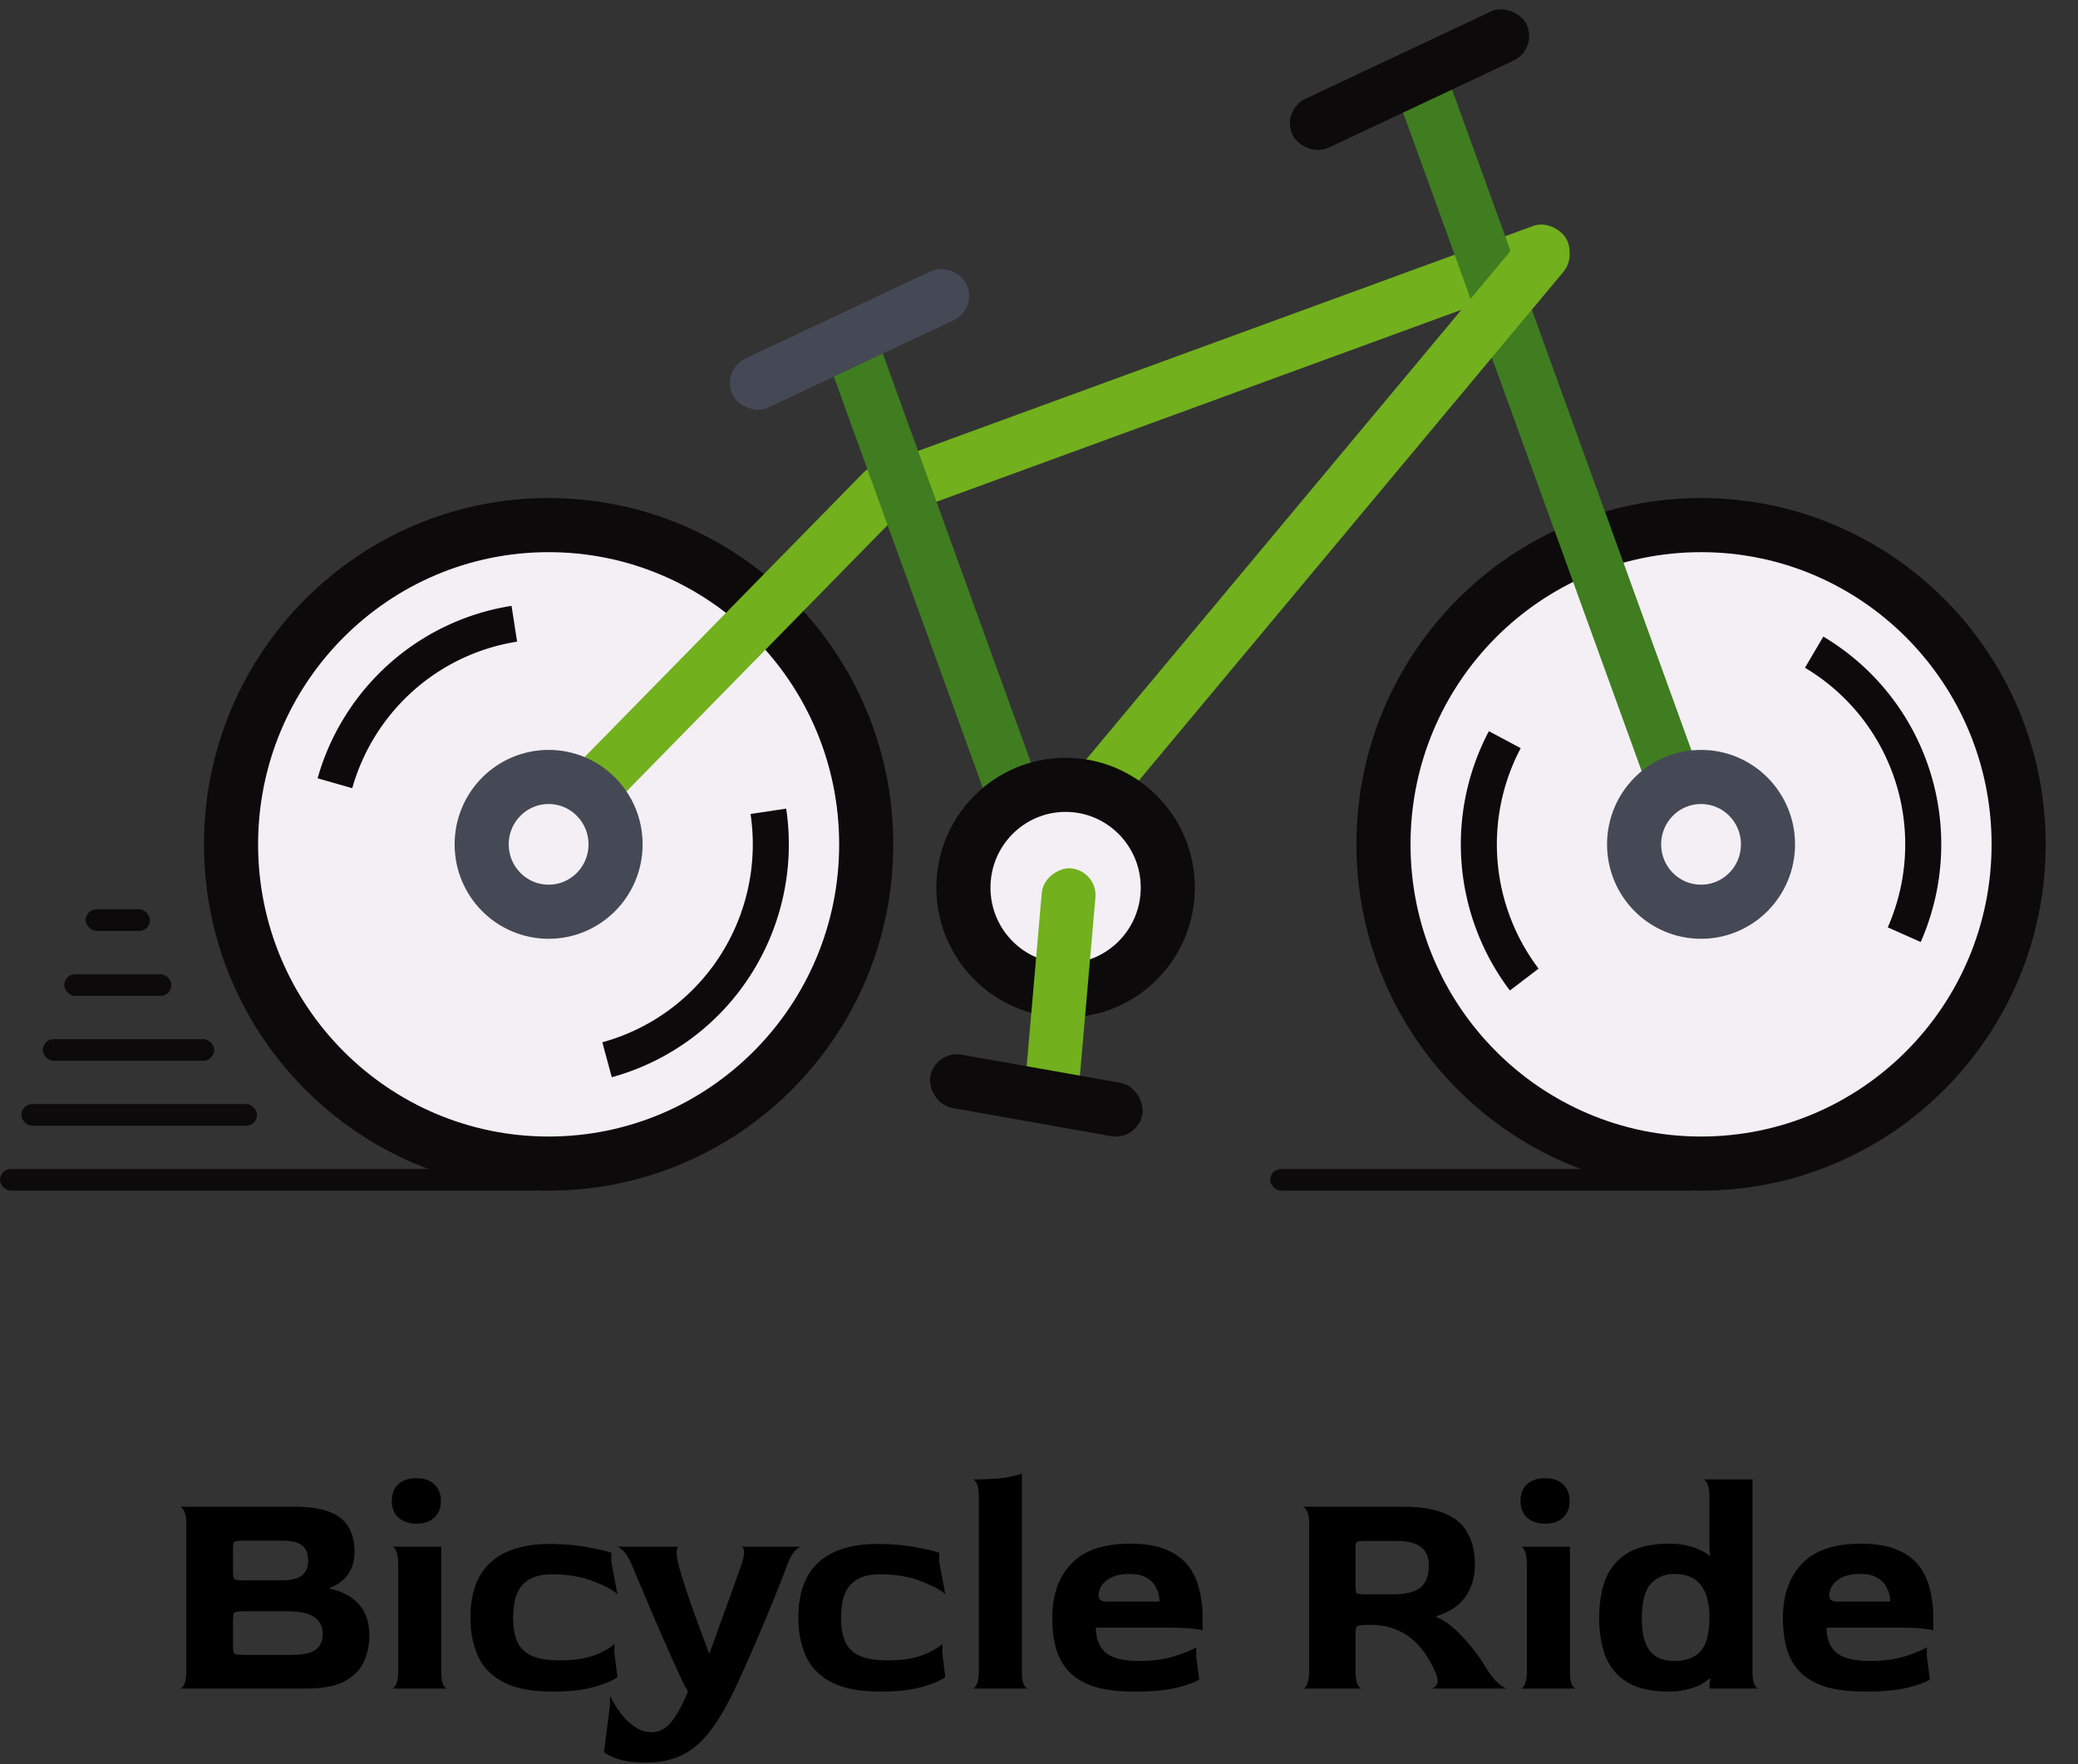 <svg xmlns="http://www.w3.org/2000/svg" width="192" height="163" fill="none" viewBox="0 0 192 163">
    <rect x="0" y="0" width="192" height="163" fill="#333333" stroke="none"/>
    <rect width="66.492" height="4.996" fill="#72B01D" rx="2.498"
          transform="rotate(-20.086 161.766 -208.85) skewX(-.172)"/>
    <rect width="39.806" height="2" x="117.365" y="108" fill="#0D0A0B" rx="1"/>
    <rect width="21.771" height="2" x="1.979" y="102.001" fill="#0D0A0B" rx="1"/>
    <rect width="15.834" height="2" x="3.958" y="96.003" fill="#0D0A0B" rx="1"/>
    <rect width="9.896" height="2" x="5.938" y="90.004" fill="#0D0A0B" rx="1"/>
    <rect width="50.47" height="2" y="108" fill="#0D0A0B" rx="1"/>
    <path fill="#F3EFF5" stroke="#0D0A0B" stroke-width="5"
          d="M186.516 78.006c0 16.3-13.149 29.494-29.345 29.494-16.195 0-29.344-13.194-29.344-29.494 0-16.3 13.149-29.494 29.344-29.494 16.196 0 29.345 13.194 29.345 29.494Z"/>
    <rect width="5.938" height="2" x="7.917" y="84.005" fill="#0D0A0B" rx="1"/>
    <path fill="#0D0A0B"
          d="M139.51 91.511a22.384 22.384 0 0 1-1.942-23.961l2.94 1.568a19.026 19.026 0 0 0 1.651 20.368l-2.649 2.025Zm28.959-32.698a22.28 22.28 0 0 1 9.838 12.388 22.395 22.395 0 0 1-.839 15.827l-3.044-1.354a19.037 19.037 0 0 0 .713-13.452 18.94 18.94 0 0 0-8.363-10.53l1.695-2.88Z"/>
    <path fill="#F3EFF5" stroke="#0D0A0B" stroke-width="5"
          d="M80.036 78.006c0 16.3-13.15 29.494-29.345 29.494S21.347 94.306 21.347 78.006c0-16.3 13.149-29.494 29.344-29.494 16.196 0 29.345 13.194 29.345 29.494Z"/>
    <path fill="#0D0A0B"
          d="M29.344 71.904a22.313 22.313 0 0 1 6.641-10.6 22.15 22.15 0 0 1 11.28-5.33l.514 3.305a18.827 18.827 0 0 0-9.588 4.531 18.965 18.965 0 0 0-5.645 9.009l-3.202-.915Zm43.297 2.802a22.384 22.384 0 0 1-3.362 15.485 22.201 22.201 0 0 1-12.752 9.33l-.875-3.228a18.872 18.872 0 0 0 10.84-7.93A19.026 19.026 0 0 0 69.348 75.2l3.292-.495Z"/>
    <rect width="71.947" height="4.978" fill="#3F7D20" rx="2.489" transform="rotate(70.086 62.915 97.322) skewX(.172)"/>
    <path stroke="#454955" stroke-width="5"
          d="M163.356 78.006c0 3.45-2.78 6.226-6.185 6.226s-6.185-2.776-6.185-6.226 2.78-6.225 6.185-6.225 6.185 2.776 6.185 6.225Z"/>
    <rect width="68.026" height="4.985" fill="#72B01D" rx="2.493"
          transform="matrix(.641 -.768 .765 .645 98.633 72.229)"/>
    <rect width="41.896" height="4.987" fill="#72B01D" rx="2.494"
          transform="matrix(.7 -.714 .711 .703 52.202 71.793)"/>
    <path stroke="#454955" stroke-width="5"
          d="M56.876 78.006c0 3.45-2.78 6.226-6.185 6.226s-6.185-2.776-6.185-6.226 2.78-6.225 6.185-6.225 6.185 2.776 6.185 6.225Z"/>
    <rect width="48.408" height="4.978" fill="#3F7D20" rx="2.489"
          transform="rotate(-109.914 72.763 5.838) skewX(.172)"/>
    <path fill="#F3EFF5" stroke="#0D0A0B" stroke-width="5"
          d="M107.9 82.005c0 5.257-4.239 9.498-9.442 9.498s-9.442-4.241-9.442-9.498c0-5.256 4.239-9.497 9.442-9.497s9.442 4.24 9.442 9.497Z"/>
    <rect width="23.905" height="4.996" fill="#454955" rx="2.498"
          transform="matrix(.905 -.426 .423 .906 66.62 34.183)"/>
    <rect width="23.905" height="4.996" fill="#0D0A0B" rx="2.498"
          transform="matrix(.905 -.426 .423 .906 118.367 10.188)"/>
    <rect width="22.995" height="4.976" fill="#72B01D" rx="2.488"
          transform="rotate(-85.023 103.371 -.074) skewX(-.047)"/>
    <rect width="19.906" height="4.999" fill="#0D0A0B" rx="2.5" transform="rotate(10.046 -508.63 539.926) skewX(.092)"/>
    <path fill="#000"
          d="M16.628 156c.131 0 .262-.131.392-.392.131-.261.197-.691.197-1.288v-13.44c0-.597-.066-1.017-.197-1.26-.13-.261-.26-.401-.392-.42h10.473c1.456 0 2.594.168 3.416.504.82.336 1.4.821 1.735 1.456.337.616.505 1.344.505 2.184 0 .672-.122 1.241-.364 1.708a2.903 2.903 0 0 1-.869 1.064 4.326 4.326 0 0 1-1.064.588v.056c1.214.28 2.129.784 2.745 1.512.616.709.924 1.661.924 2.856 0 .803-.16 1.577-.476 2.324-.318.747-.906 1.363-1.764 1.848-.84.467-2.063.7-3.668.7H16.628Zm6.02-3.108h4.2c1.065 0 1.82-.149 2.268-.448.467-.317.7-.821.7-1.512 0-.653-.252-1.157-.755-1.512-.505-.373-1.335-.56-2.492-.56h-3.892c-.56 0-.896.037-1.008.112-.094.075-.14.327-.14.756v2.324c0 .411.046.653.14.728.111.075.438.112.98.112Zm.029-6.888h3.303c.896 0 1.531-.149 1.904-.448.392-.317.588-.784.588-1.4 0-.616-.186-1.073-.56-1.372-.354-.299-.989-.448-1.903-.448h-3.36c-.56 0-.887.037-.98.112-.094.056-.14.299-.14.728v1.988c0 .411.046.653.14.728.111.075.447.112 1.008.112ZM36.203 156c.13 0 .261-.131.392-.392.13-.261.196-.691.196-1.288v-9.744c0-.597-.066-1.027-.196-1.288-.112-.261-.234-.392-.364-.392h4.536v11.424c0 .597.056 1.027.168 1.288.13.261.261.392.392.392h-5.124Zm2.268-15.232c-.691 0-1.242-.187-1.652-.56-.411-.373-.616-.887-.616-1.54s.196-1.167.588-1.54c.41-.373.97-.56 1.68-.56.709 0 1.26.187 1.652.56.41.373.616.887.616 1.54s-.206 1.167-.616 1.54c-.392.373-.943.56-1.652.56Zm12.584 15.512c-1.941 0-3.472-.299-4.592-.896-1.101-.597-1.876-1.409-2.324-2.436-.448-1.027-.672-2.184-.672-3.472 0-2.277.616-3.985 1.848-5.124 1.25-1.139 3.07-1.708 5.46-1.708 1.25 0 2.39.093 3.416.28 1.045.187 1.81.364 2.296.532v.84l.56 2.996c-.41-.392-1.157-.793-2.24-1.204-1.064-.429-2.343-.644-3.836-.644-.803 0-1.475.149-2.016.448-.523.28-.915.719-1.176 1.316-.243.597-.364 1.363-.364 2.296 0 .915.14 1.661.42 2.24.28.579.737.999 1.372 1.26.635.261 1.475.392 2.52.392 1.325 0 2.417-.168 3.276-.504.877-.355 1.465-.7 1.764-1.036v.84l.28 2.24c-.355.299-1.055.597-2.1.896-1.027.299-2.324.448-3.892.448Zm8.671 6.552c-1.12 0-2.007-.112-2.66-.336-.653-.224-1.073-.439-1.26-.644l.56-4.34v-.84c.224.485.532.989.924 1.512a5.5 5.5 0 0 0 1.316 1.316c.504.355 1.027.532 1.568.532.373 0 .71-.084 1.008-.252.317-.149.607-.392.868-.728.28-.336.55-.756.812-1.26.373-.747.607-1.26.7-1.54-.112-.149-.298-.495-.56-1.036-.242-.541-.541-1.195-.896-1.96-.336-.784-.7-1.605-1.092-2.464-.373-.877-.737-1.727-1.092-2.548a89.365 89.365 0 0 0-.924-2.184 78.219 78.219 0 0 0-.588-1.4c-.261-.635-.522-1.083-.784-1.344-.28-.28-.494-.42-.644-.42h5.74c-.093 0-.159.131-.196.392-.037.261.028.719.196 1.372.093.355.243.859.448 1.512.206.635.439 1.335.7 2.1.28.765.56 1.54.84 2.324.299.784.57 1.503.812 2.156h.028a91.8 91.8 0 0 0 .812-2.24c.299-.821.588-1.624.868-2.408.299-.784.55-1.484.756-2.1.224-.616.392-1.083.504-1.4.206-.635.29-1.073.252-1.316-.037-.261-.121-.392-.252-.392h5.572c-.15 0-.355.131-.616.392-.242.243-.476.672-.7 1.288l-.644 1.652c-.299.765-.653 1.643-1.064 2.632-.41.989-.84 2.007-1.288 3.052a124.069 124.069 0 0 1-1.316 2.968c-.41.915-.775 1.671-1.092 2.268-.635 1.232-1.297 2.268-1.988 3.108-.69.84-1.484 1.475-2.38 1.904-.896.448-1.978.672-3.248.672Zm21.626-6.552c-1.942 0-3.472-.299-4.592-.896-1.102-.597-1.876-1.409-2.324-2.436-.448-1.027-.672-2.184-.672-3.472 0-2.277.616-3.985 1.848-5.124 1.25-1.139 3.07-1.708 5.46-1.708 1.25 0 2.39.093 3.416.28 1.045.187 1.81.364 2.296.532v.84l.56 2.996c-.41-.392-1.157-.793-2.24-1.204-1.064-.429-2.343-.644-3.836-.644-.803 0-1.475.149-2.016.448-.523.28-.915.719-1.176 1.316-.243.597-.364 1.363-.364 2.296 0 .915.14 1.661.42 2.24.28.579.737.999 1.372 1.26.634.261 1.474.392 2.52.392 1.325 0 2.417-.168 3.276-.504.877-.355 1.465-.7 1.764-1.036v.84l.28 2.24c-.355.299-1.055.597-2.1.896-1.027.299-2.324.448-3.892.448Zm8.503-.28c.13 0 .261-.131.392-.392.13-.261.196-.691.196-1.288v-15.96c0-.597-.065-1.027-.196-1.288-.112-.261-.233-.392-.364-.392 1.232 0 2.23-.056 2.996-.168.784-.131 1.297-.261 1.54-.392v18.2c0 .597.056 1.027.168 1.288.13.261.261.392.392.392h-5.124Zm14.986.28c-1.475 0-2.707-.149-3.696-.448-.971-.317-1.746-.765-2.324-1.344a5.063 5.063 0 0 1-1.232-2.156c-.243-.84-.364-1.792-.364-2.856 0-2.109.588-3.78 1.764-5.012 1.176-1.232 2.977-1.848 5.404-1.848 1.418 0 2.566.196 3.444.588.896.392 1.577.915 2.044 1.568.466.653.784 1.381.952 2.184.186.784.28 1.577.28 2.38v1.316c0-.056-.262-.112-.784-.168-.504-.075-1.363-.112-2.576-.112h-6.496c0 1.027.308 1.801.924 2.324.634.504 1.661.756 3.08.756 1.194 0 2.258-.14 3.192-.42.952-.299 1.642-.579 2.072-.84v.84l.28 2.128c-.355.243-1.036.495-2.044.756-1.008.243-2.315.364-3.92.364Zm-2.548-8.316h4.844a2.78 2.78 0 0 0-.28-1.204 2.065 2.065 0 0 0-.84-.952c-.392-.261-.934-.392-1.624-.392-.691 0-1.251.103-1.68.308-.411.205-.719.457-.924.756a1.72 1.72 0 0 0-.28.924c0 .187.056.327.168.42.112.093.317.14.616.14ZM120.399 156c.13 0 .252-.131.364-.392.13-.261.196-.691.196-1.288v-13.44c0-.597-.066-1.017-.196-1.26-.131-.261-.262-.401-.392-.42h9.184c1.642 0 2.949.205 3.92.616.989.411 1.698 1.017 2.128 1.82.448.784.672 1.764.672 2.94 0 .84-.159 1.587-.476 2.24a4.118 4.118 0 0 1-1.26 1.596 5.357 5.357 0 0 1-1.82.896v.084c.746.299 1.53.887 2.352 1.764.821.859 1.558 1.82 2.212 2.884.429.691.821 1.185 1.176 1.484.354.299.625.457.812.476h-7.056c.224-.019.401-.14.532-.364.149-.243.102-.635-.14-1.176-.392-.896-.868-1.671-1.428-2.324a5.587 5.587 0 0 0-1.96-1.484c-.728-.355-1.568-.532-2.52-.532h-.308c-.579 0-.915.047-1.008.14-.094.093-.14.327-.14.7v3.36c0 .597.065 1.027.196 1.288.13.261.261.392.392.392h-5.432Zm5.992-8.708h2.296c1.176 0 2.025-.205 2.548-.616.522-.429.784-1.129.784-2.1 0-.429-.094-.812-.28-1.148-.187-.336-.504-.597-.952-.784-.43-.187-1.036-.28-1.82-.28h-2.576c-.579 0-.915.028-1.008.084-.094.056-.14.271-.14.644v3.444c0 .373.046.597.14.672.093.056.429.084 1.008.084ZM140.492 156c.13 0 .261-.131.392-.392.13-.261.196-.691.196-1.288v-9.744c0-.597-.066-1.027-.196-1.288-.112-.261-.234-.392-.364-.392h4.536v11.424c0 .597.056 1.027.168 1.288.13.261.261.392.392.392h-5.124Zm2.268-15.232c-.691 0-1.242-.187-1.652-.56-.411-.373-.616-.887-.616-1.54s.196-1.167.588-1.54c.41-.373.97-.56 1.68-.56.709 0 1.26.187 1.652.56.41.373.616.887.616 1.54s-.206 1.167-.616 1.54c-.392.373-.943.56-1.652.56Zm11.464 15.512c-1.661 0-2.968-.299-3.92-.896a4.898 4.898 0 0 1-1.988-2.436c-.373-1.027-.56-2.184-.56-3.472 0-1.307.187-2.473.56-3.5a4.898 4.898 0 0 1 1.988-2.436c.952-.616 2.259-.924 3.92-.924.56 0 1.064.047 1.512.14.467.093.877.224 1.232.392.373.149.7.345.98.588l.056-.028-.056-.532v-4.816c0-.597-.065-1.017-.196-1.26-.112-.261-.233-.401-.364-.42h4.536v17.64c0 .597.056 1.027.168 1.288.131.261.261.392.392.392h-4.536v-.364l.084-.532-.084-.028c-.28.243-.607.457-.98.644a5.841 5.841 0 0 1-1.26.392 6.12 6.12 0 0 1-1.484.168Zm.476-2.828c.616 0 1.129-.093 1.54-.28a2.386 2.386 0 0 0 1.008-.784c.261-.355.439-.775.532-1.26a7.619 7.619 0 0 0 .168-1.652c0-.597-.056-1.139-.168-1.624-.112-.504-.289-.933-.532-1.288a2.24 2.24 0 0 0-1.008-.84c-.411-.205-.924-.308-1.54-.308-.896 0-1.624.308-2.184.924-.541.616-.812 1.671-.812 3.164 0 .989.121 1.773.364 2.352s.588.989 1.036 1.232c.448.243.98.364 1.596.364Zm17.652 2.828c-1.474 0-2.706-.149-3.696-.448-.97-.317-1.745-.765-2.324-1.344a5.072 5.072 0 0 1-1.232-2.156c-.242-.84-.364-1.792-.364-2.856 0-2.109.588-3.78 1.764-5.012 1.176-1.232 2.978-1.848 5.404-1.848 1.419 0 2.567.196 3.444.588.896.392 1.578.915 2.044 1.568.467.653.784 1.381.952 2.184.187.784.28 1.577.28 2.38v1.316c0-.056-.261-.112-.784-.168-.504-.075-1.362-.112-2.576-.112h-6.496c0 1.027.308 1.801.924 2.324.635.504 1.662.756 3.08.756 1.195 0 2.259-.14 3.192-.42.952-.299 1.643-.579 2.072-.84v.84l.28 2.128c-.354.243-1.036.495-2.044.756-1.008.243-2.314.364-3.92.364Zm-2.548-8.316h4.844c0-.411-.093-.812-.28-1.204a2.065 2.065 0 0 0-.84-.952c-.392-.261-.933-.392-1.624-.392-.69 0-1.25.103-1.68.308-.41.205-.718.457-.924.756-.186.299-.28.607-.28.924 0 .187.056.327.168.42.112.093.318.14.616.14Z"/>
</svg>

